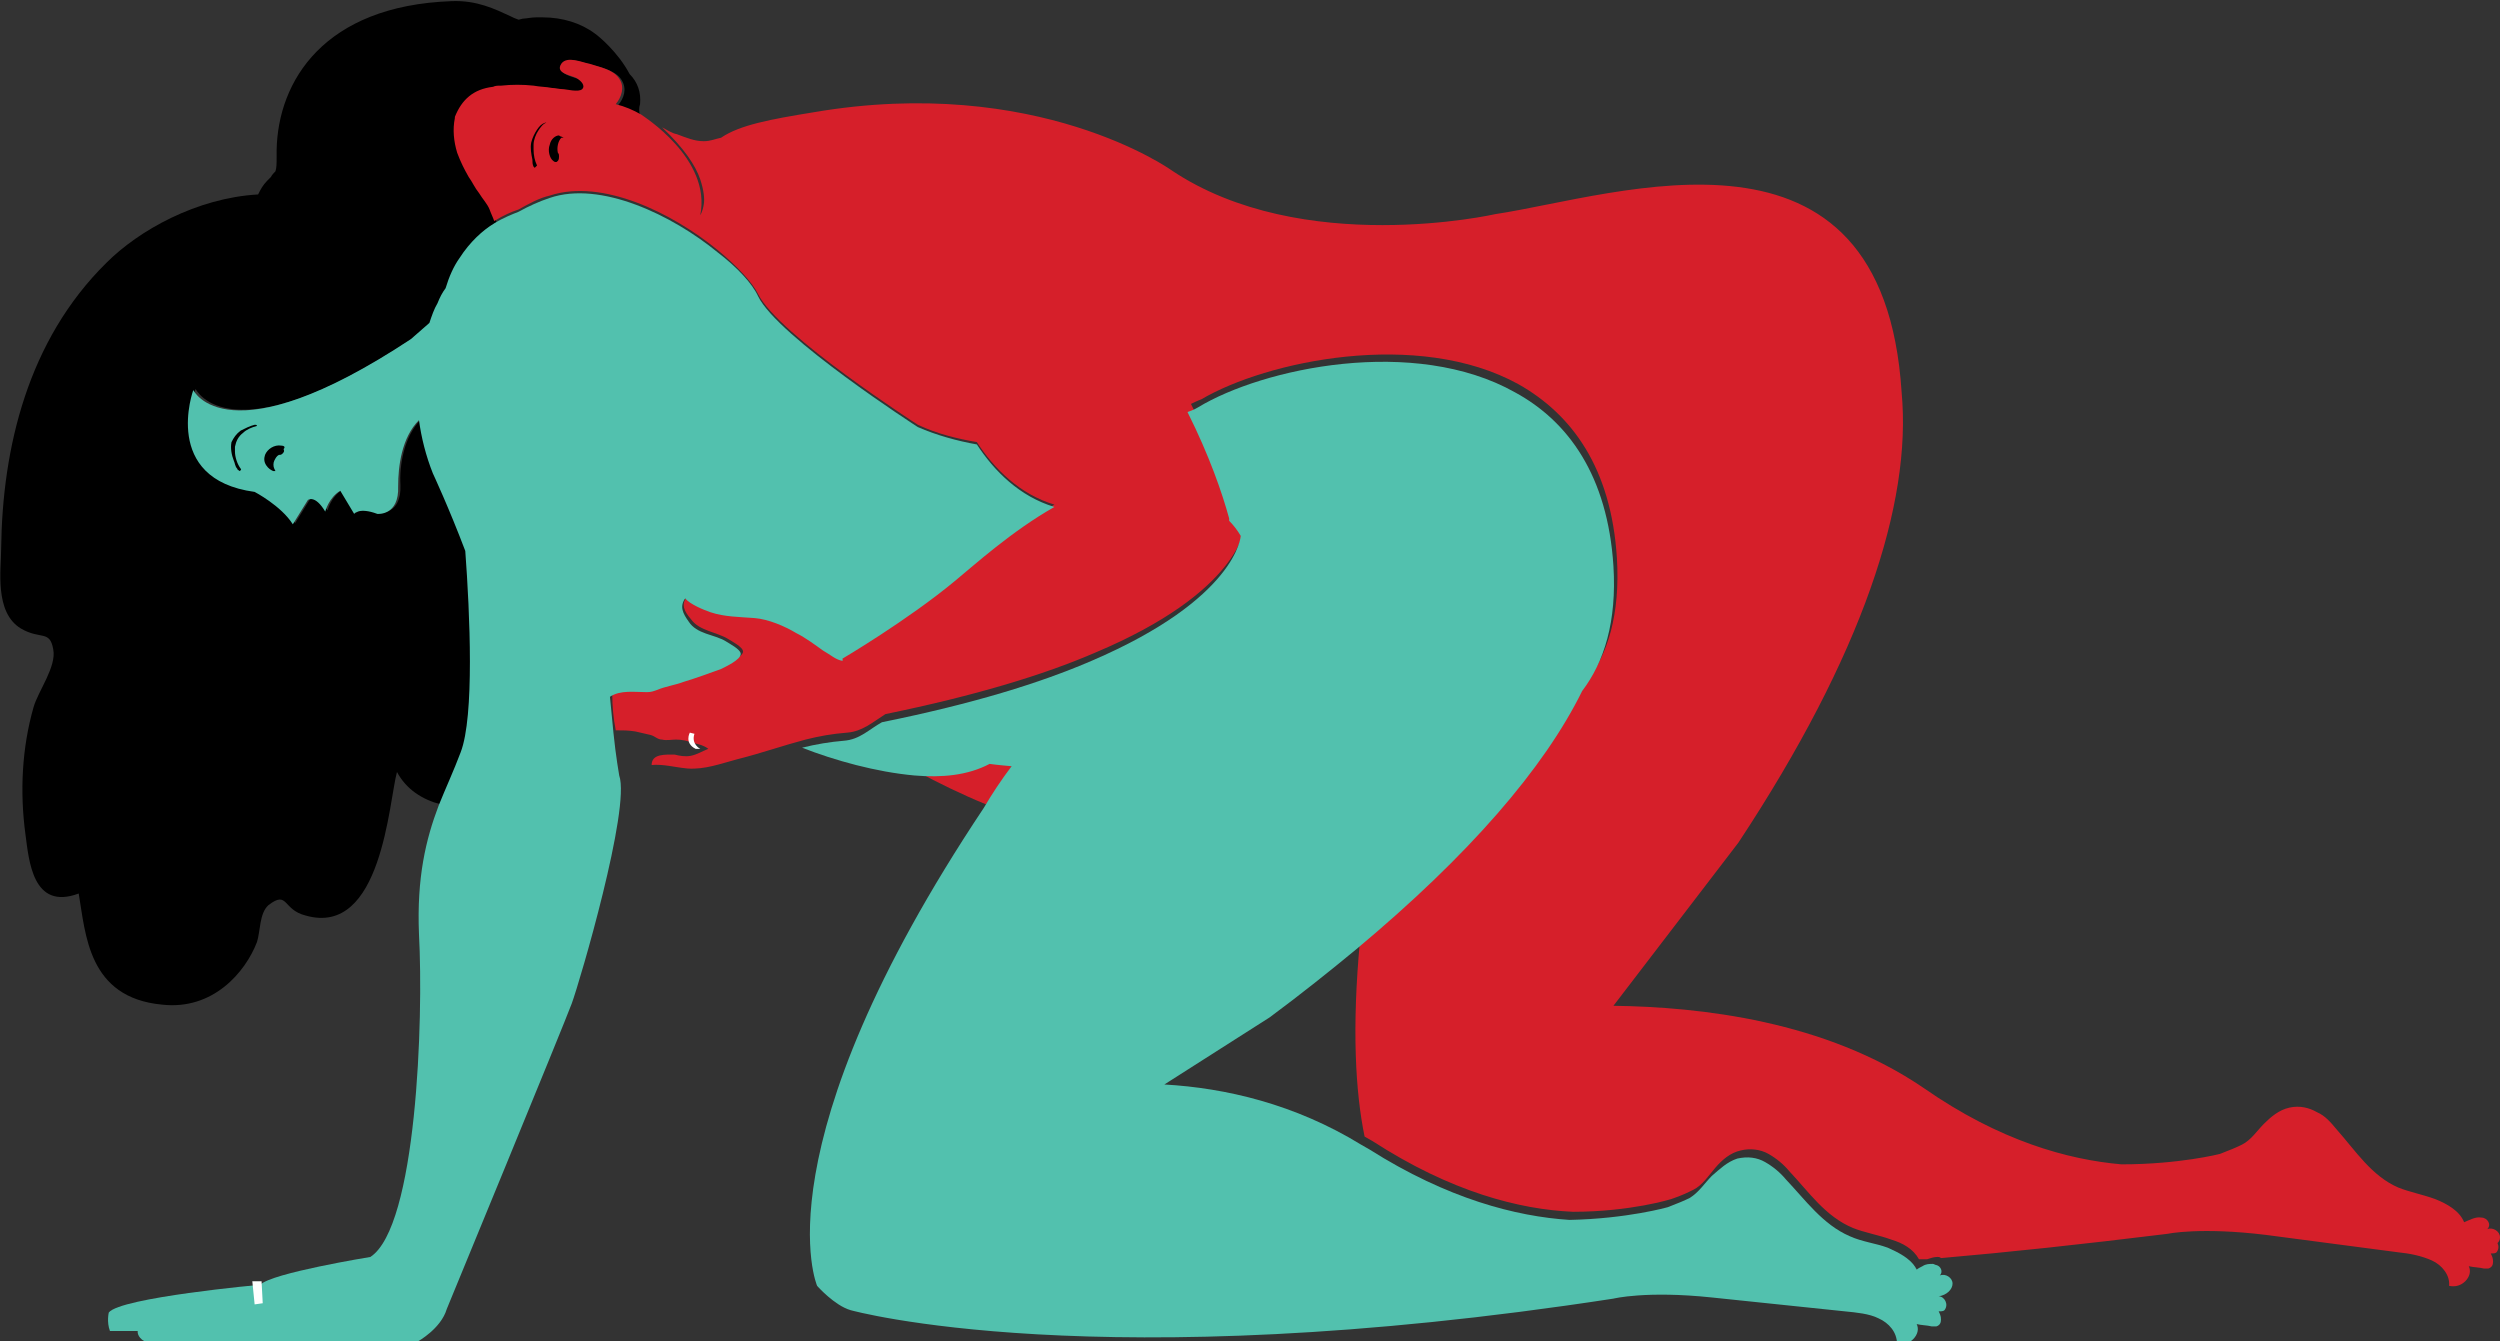 <svg xmlns="http://www.w3.org/2000/svg" viewBox="0 50.1 216 115.9"><rect x="0" y="50.1" width="216" height="115.9" fill="#333333" stroke="none"/><path fill="none" d="M100.8 143.7c5.2.4 11.3 1.8 17 5.2-.7-4-1.1-9.5-.4-16.9-2.3 1.9-4.8 3.9-7.5 5.9l-9.1 5.8zM166.2 159.5h-.7c0 .1.1.1.1.2.2 0 .4-.1.6-.2z"/><path d="M55.3 60.1c-.1-.4-.1-.7 0-1 .1-1-.2-1.9-.9-2.6-1-1.9-2.7-3.3-3-3.5-1.2-.9-2.8-1.4-4.5-1.4h-.6c-.4 0-.8.1-1 .1-.2 0-.4.1-.5.1-.3-.1-.5-.2-.7-.3-1.3-.6-2.9-1.4-5.1-1.3-11 .4-15 6.9-15.1 12.9v.6c0 .5 0 .9-.1 1.2-.1.1-.3.3-.4.5l-.3.3c-.4.4-.6.8-.8 1.2C17 67.2 12 70 9.2 72.8c-6.8 6.7-9 16-9.1 24.7 0 1.8-.6 5.5 1.7 6.9 1.7 1 2.5.1 2.8 1.8.3 1.5-1.3 3.6-1.7 5-1 3.5-1.2 7.3-.7 11 .3 2.2.6 6.6 4.6 5.1.6 3.5.8 9 7.2 9.6 4.4.5 7.2-2.8 8.2-5.4.3-.9.2-2.5 1-3.2 1.7-1.3 1.2.4 3.2.9 6.6 1.9 7.2-9.9 7.9-12.4.8 1.5 2.2 2.4 3.8 2.8.6-1.5 1.2-3 1.9-4.6 1.2-3.1.8-12 .4-17.4-1.4-3.7-2.8-6.7-2.8-6.7-.6-1.6-1-3.2-1.2-4.6-1.5 1.5-1.9 4-1.8 5.7.1 2.6-1.8 2.4-1.8 2.4-1.5-.7-2 0-2 0l-1.2-2c-1 .6-1.3 1.8-1.3 1.8-.9-1.5-1.5-1-1.5-1l-1.3 2.1c-1-1.7-3.3-2.8-3.3-2.8-8.1-1.2-5.3-8.8-5.3-8.8s2.9 6.2 18.8-4.4l1.6-1.4c.2-.6.4-1.2.7-1.7.2-.4.4-.9.7-1.3.4-1 .8-1.8 1.2-2.6.9-1.4 2-2.4 3-3-.1-.3-.3-.7-.4-1-.3-.5-.6-1-.9-1.4-.3-.4-.6-.9-.9-1.4-.4-.7-.8-1.4-1-2.1-.3-1-.4-2-.2-3v-.1c.6-1.5 1.7-2.3 3.3-2.6.3 0 .5-.1.7-.1.9-.1 1.9 0 2.8 0 .5 0 1.1.1 1.6.2.3 0 .6.1.9.1.3 0 1.5.4 1.7 0 .3-.4-.2-.8-.4-.9-.5-.3-2-.4-1.4-1.3.5-.8 1.8-.1 2.4 0 .8.2 2.1.5 2.6 1.3s.2 1.6-.3 2.2c.5.2 1.2.5 1.9.9z"/><g fill="#D61F2A"><path d="M79.3 116.8c1.7.9 3.7 1.9 5.9 2.8.8-1.2 1.6-2.3 2.4-3.6-1.2-.1-1.9-.2-1.9-.2-1.8 1-4 1.2-6.4 1zM216 157c0-.5-.6-.9-1.1-.7.4-.4 0-1-.5-1-.5-.1-1 .2-1.5.4-.4-1-1.5-1.6-2.5-2-1.1-.4-2.2-.6-3.2-1-2.3-1-3.7-3.2-5.3-5-.5-.6-1-1.2-1.7-1.5-.7-.4-1.5-.6-2.4-.4-.9.2-1.6.8-2.2 1.4-.6.6-1.1 1.4-1.9 1.8-.4.2-1.1.5-1.9.8 0 0-3.5.9-8.5.9-4.6-.4-10.5-2-17.1-6.6-8.5-5.8-19.3-7-26.8-7.1l10.8-14.1c10.7-16.2 15-29.3 14.1-38.9-1.6-25.2-24.5-17-35.1-15.4 0 0-16.7 3.8-28-3.8 0 0-11.6-8.3-30.9-5-3.7.6-6.4 1.1-8 2.2-.5.1-.9.3-1.5.3-.8 0-1.5-.3-2.3-.6-.5-.1-.9-.4-1.3-.6 1.9 1.8 2.9 3.3 3.3 4.5.3.9.4 1.7.3 2.2-.1.6-.3.9-.3.9 1-4.9-5-8.6-5.1-8.7-.7-.4-1.4-.7-2.2-.9.5-.6.8-1.5.3-2.2-.5-.8-1.7-1-2.6-1.3-.6-.1-1.9-.7-2.4 0-.6.9 1 1 1.4 1.3.3.2.7.6.4.9s-1.4 0-1.7 0c-.3 0-.6-.1-.9-.1-.5-.1-1.1-.1-1.6-.2-.9-.1-1.9-.1-2.8 0-.3 0-.5 0-.7.1-1.7.2-2.7 1.1-3.3 2.6v.1c-.2 1-.1 2 .2 3 .3.8.6 1.4 1 2.1.3.4.5.9.9 1.4.3.5.7.9.9 1.4.1.3.3.7.4 1 .8-.5 1.5-.8 2.1-1 .9-.5 1.8-1 2.7-1.2 4.5-1.5 10.6 1.5 14.5 4.7 1.7 1.4 3 2.8 3.5 3.8 1.7 3.5 13.8 11.3 13.8 11.3 1.7.8 3.4 1.2 5.1 1.5 1.5 2.3 3.7 4.5 6.7 5.4-3.7 2.1-6.9 5-8.6 6.4-4.1 3.4-9.7 6.7-9.7 6.7v.2c-.6-.2-1-.5-1.5-.9-.8-.5-1.5-1.1-2.3-1.5-1-.6-2.4-1.2-3.6-1.3-1.3-.1-2.6-.1-3.8-.5-.6-.2-1.8-.7-2.2-1.2-.6.7-.3 1.3.3 2 .7 1 2.2 1.1 3.2 1.7.3.2 1.3.7 1.3 1.1 0 .4-1.2 1.1-1.7 1.3-1 .4-2.1.8-3.2 1.1-.8.3-1.5.4-2.3.7-.4.1-.6.2-.9.2-1 .1-2.2-.1-3.2.4 0 1 .1 2.1.3 3.1.6 0 1.1 0 1.7.1.4.1.9.2 1.3.3.4.1.6.4 1 .4.4.1.8 0 1.2 0 .5 0 1 .1 1.5.3.5.1.9.2 1.3.5-.5.2-1 .5-1.5.6-.5.1-1 0-1.4-.1-.8 0-2-.1-2 .9 1-.1 2 .2 3.1.3 1.5.1 2.8-.4 4.3-.8 2-.5 4-1.2 5.9-1.7 1.2-.3 2.3-.5 3.6-.6 1.3-.1 2.2-.9 3.3-1.6 7.8-1.6 13.7-3.4 18.1-5.3 12.6-5.3 12.9-10.8 12.9-10.8-.3-.5-.7-.9-1-1.3v-.2c-.6-2.1-1.7-5.4-3.6-9.2.6-.3.9-.4.9-.4 5.6-3.3 18.7-6.1 27.4-1.3 4.6 2.6 8 7.2 8.5 15 .3 4.9-.8 8.4-2.7 10.8-3.3 6.7-9.8 14.2-19.5 22.3-.7 7.5-.4 13 .4 16.9.2.1.5.3.7.4 6.8 4.4 12.7 5.9 17.3 6.1 5 0 8.5-1.1 8.5-1.1.9-.3 1.5-.6 1.9-.8.8-.4 1.3-1.2 1.9-1.9s1.3-1.3 2.2-1.5c.8-.2 1.7-.1 2.4.3s1.3.9 1.8 1.5c1.7 1.8 3.1 3.9 5.5 4.9 1 .4 2.2.6 3.3 1 1 .3 1.9.8 2.4 1.7h.7c.3-.1.6-.2.9-.2.1 0 .2 0 .3.1 5.8-.5 12.3-1.2 19.6-2.1 0 0 2.8-.6 8.5.1l11.4 1.5c1 .1 2 .3 2.9.7.9.4 1.6 1.3 1.5 2.2.5.1 1 0 1.4-.4.4-.4.5-.9.3-1.3.4.1.9.1 1.3.2h.4c.3-.1.4-.3.4-.6s-.1-.5-.2-.7c.2 0 .4 0 .5-.1.4-.5 0-1.2-.5-1.2.3.8.8.4.8-.1z"/></g><g fill="#52C1AE"><path d="M72.8 107.2v-.2s5.6-3.3 9.7-6.7c1.7-1.4 4.9-4.3 8.6-6.4-3-.9-5.2-3.1-6.7-5.4-1.7-.3-3.5-.8-5.1-1.5 0 0-12.1-7.8-13.8-11.3-.5-1.1-1.8-2.5-3.5-3.8-3.9-3.2-10.1-6.2-14.5-4.7-.9.3-1.8.7-2.7 1.2-.5.2-1.3.5-2.1 1-1 .6-2.1 1.6-3 3-.5.7-.9 1.6-1.2 2.6-.3.4-.5.8-.7 1.3-.3.5-.5 1.1-.7 1.7l-1.6 1.4c-15.9 10.5-18.8 4.4-18.8 4.4s-2.8 7.7 5.3 8.8c0 0 2.3 1.2 3.3 2.8l1.3-2.1s.6-.5 1.5 1c0 0 .3-1.2 1.3-1.8l1.2 2s.4-.6 2 0c0 0 1.9.2 1.8-2.4 0-1.7.3-4.2 1.8-5.7.2 1.5.6 3.1 1.2 4.6 0 0 1.4 3 2.8 6.7.4 5.4.8 14.3-.4 17.4-.6 1.6-1.3 3.1-1.9 4.6-1.1 2.9-1.9 6.2-1.7 11.1.4 7.4-.2 25.3-4.2 27.9 0 0-8.6 1.4-9.5 2.4 0 0-12.1 1.1-13.1 2.4 0 0-.2.8.1 1.6h2.4s-.1.5.6.9h23.6s2-1.1 2.5-2.8c0 0 10.1-24.5 10.8-26.4.7-1.9 5.1-16.9 4.1-19.7 0 0-.3-1.7-.5-3.7-.1-1-.2-2.1-.3-3.1.9-.6 2.1-.4 3.2-.4.4 0 .6-.1.9-.2.7-.3 1.5-.4 2.3-.7 1-.3 2.1-.7 3.2-1.1.4-.2 1.7-.8 1.7-1.3 0-.4-1-.9-1.3-1.1-1-.6-2.5-.6-3.2-1.7-.5-.7-.8-1.3-.3-2 .4.5 1.6 1 2.2 1.2 1.2.4 2.5.4 3.8.5 1.2.1 2.6.7 3.6 1.3.8.4 1.6 1 2.3 1.5.7.4 1.1.8 1.7.9z"/><path d="M168.7 161c0-.5-.6-.9-1.1-.7.3-.3.1-.8-.3-.9-.1 0-.2-.1-.3-.1-.3 0-.6 0-.9.2-.2.1-.4.2-.5.3 0-.1-.1-.1-.1-.2-.5-.8-1.5-1.3-2.4-1.7-1.1-.4-2.2-.5-3.3-1-2.3-1-3.8-3.1-5.5-4.9-.5-.6-1.1-1.1-1.8-1.5-.7-.4-1.5-.5-2.4-.3-.9.3-1.5.9-2.2 1.5-.6.6-1.1 1.4-1.9 1.9-.4.2-1.1.5-1.9.8 0 0-3.5 1-8.5 1.1-4.6-.3-10.5-1.8-17.3-6.1-.2-.1-.5-.3-.7-.4-5.7-3.5-11.7-4.9-17-5.2l9.1-5.8c2.7-2 5.2-4 7.5-5.9 9.7-8.1 16.2-15.6 19.5-22.3 1.9-2.5 3-6 2.7-10.8-.5-7.8-3.9-12.5-8.5-15-8.7-4.9-21.8-2.1-27.4 1.3 0 0-.3.2-.9.4 1.9 3.8 3 7 3.6 9.2v.2c.4.4.7.8 1 1.3 0 0-.3 5.4-12.9 10.8-4.4 1.9-10.2 3.7-18.1 5.3-1.1.6-1.9 1.5-3.3 1.6-1.2.1-2.4.3-3.6.6 2.8 1.1 6.4 2.1 9.7 2.4 2.4.2 4.6 0 6.5-1 0 0 .7.1 1.9.2-.9 1.2-1.7 2.4-2.4 3.6-19.6 29.4-14.4 41.3-14.4 41.3s1.5 1.7 2.9 2.1c0 0 21.1 5.9 65.9-1 0 0 2.8-.7 8.5-.1 3.8.4 7.7.8 11.5 1.2 1 .1 2.1.2 2.9.6.9.4 1.6 1.2 1.6 2.2.5.1 1 0 1.4-.4.4-.4.5-.9.3-1.3.4.1.9.1 1.3.2h.4c.3-.1.4-.3.4-.6s-.1-.5-.2-.7c.2 0 .4 0 .5-.1.4-.5 0-1.2-.5-1.2.7-.1 1.2-.6 1.2-1.1z"/></g><path d="M24.3 88.6c-.6-.1-1.2.3-1.4.8-.1.3-.1.6.1.9.2.3.4.4.6.5h.2l-.1-.2c-.1-.2-.1-.5 0-.7.1-.2.2-.4.4-.5h.1c.1 0 .2-.1.2-.1.1-.1.2-.2.1-.4.2-.2 0-.3-.2-.3zM48.7 62l-.2-.1c-.1 0-.2-.1-.2-.1-.3 0-.7.3-.8.8-.2.5 0 1.2.3 1.4 0 0 .1.1.2.1s.1 0 .2-.1.1-.3.1-.4c0-.1 0-.2-.1-.3-.1-.4 0-1 .3-1.3h.2zM20.8 90.6c-.3-.4-.5-1-.5-1.5v-.4c.1-.5.3-.9.7-1.2.3-.3.8-.5 1.2-.6 0-.1-.1-.1-.2-.1-.4.1-.8.3-1.2.5-.4.3-.6.6-.8 1-.1.5 0 1.1.2 1.6.1.2.1.5.3.7 0 .1.1.1.2.2 0 0 .2-.1.1-.2zM46.2 64.6l-.1-.1c-.1-.2-.1-.4-.1-.6-.1-.5-.2-1-.1-1.5.1-.4.3-.8.5-1.1.2-.3.4-.5.7-.6h.1c-.3.1-.5.4-.7.7-.2.3-.4.8-.4 1.2v.4c0 .5.1 1 .3 1.4l-.2.2z"/><path fill="#FFF" d="M22.7 162.7l-.7.1-.2-2h.8M60.5 114.8s-.8-.4-.5-1.3l-.4-.1s-.5.9.5 1.4h.4z"/></svg>